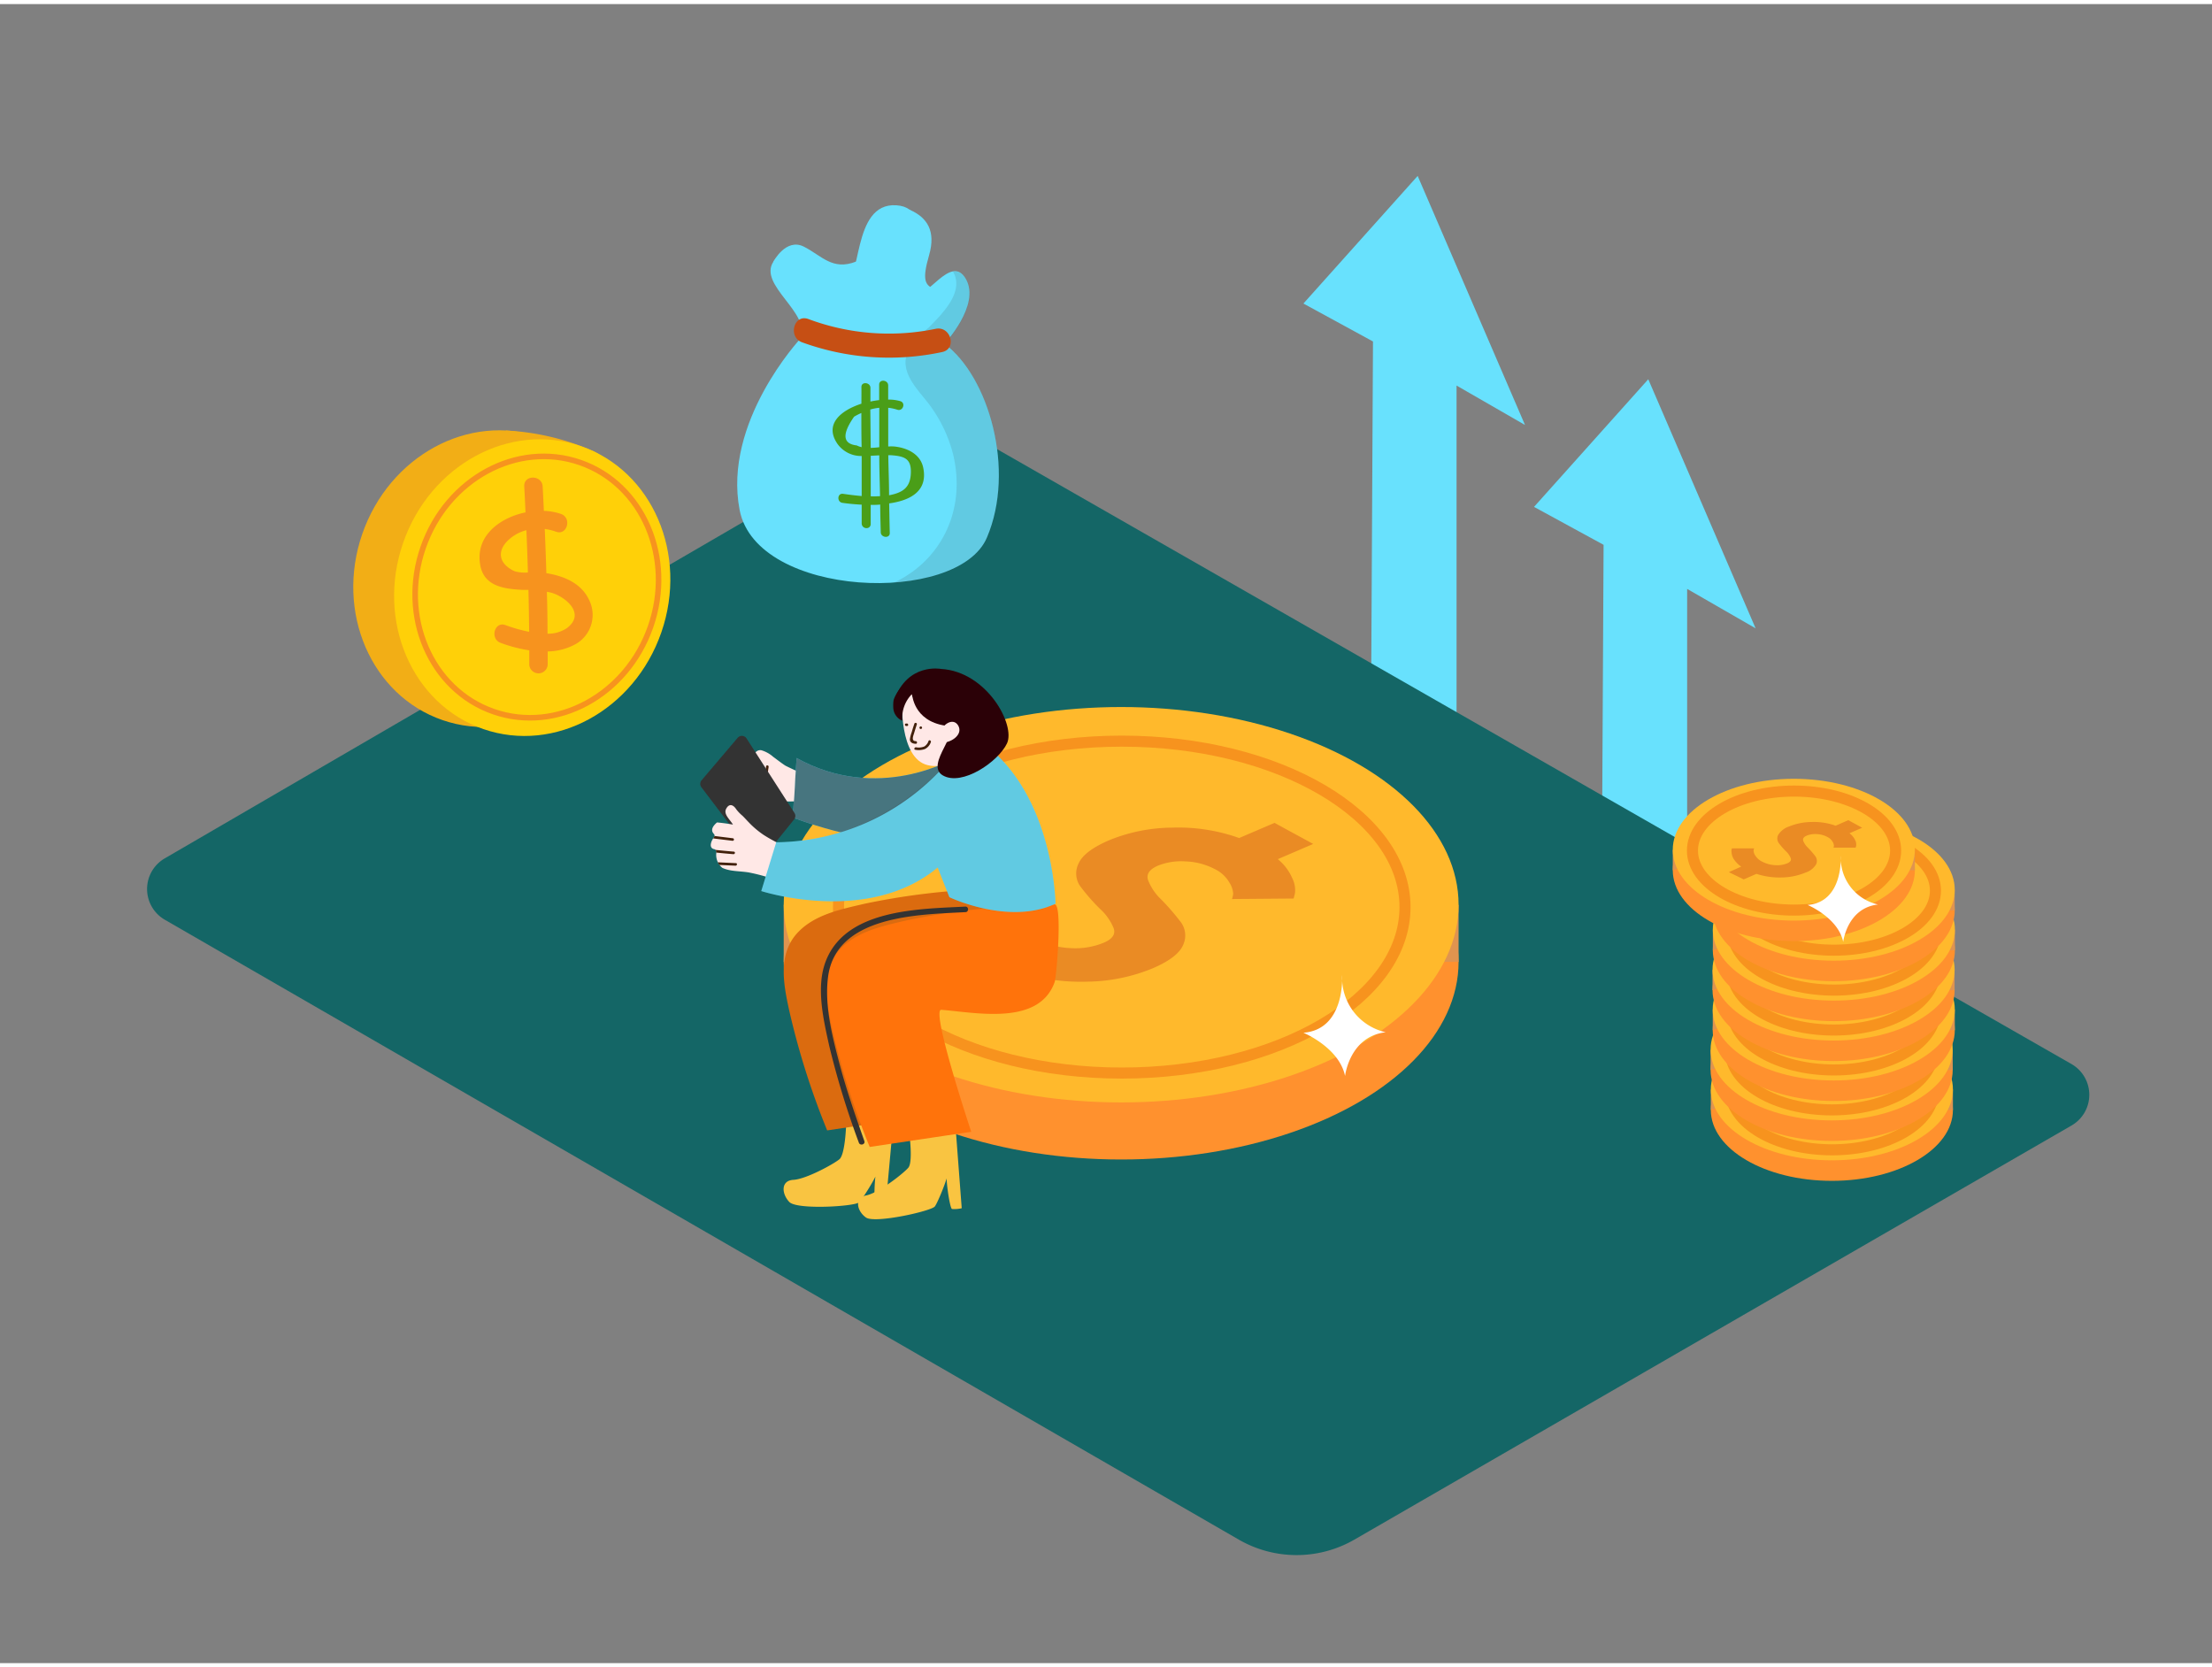 <svg id="Layer_2" data-name="Layer 2" xmlns="http://www.w3.org/2000/svg" viewBox="0 0 400 300" width="406" height="306" class="illustration styles_illustrationTablet__1DWOa"><rect x="0" y="0" width="400" height="300" fill="#808080" stroke="none"/><title>0</title><polygon points="289.34 219.48 305.09 228.1 305.09 105.75 317.47 112.88 298.06 67.84 277.4 90.92 289.98 97.78 289.34 219.48" fill="#68e1fd"></polygon><polygon points="247.64 182.71 263.39 191.33 263.39 68.98 275.77 76.11 256.36 31.07 235.7 54.15 248.28 61.01 247.64 182.71" fill="#68e1fd"></polygon><path d="M29.79,154.48,165.4,75.62a6.41,6.41,0,0,1,6.41,0L374.59,191.67a6.41,6.41,0,0,1,0,11.12L244.93,277.66a20.93,20.93,0,0,1-20.93,0L29.81,165.58A6.41,6.41,0,0,1,29.79,154.48Z" fill="#146666"></path><path d="M91.48,77.11a44.75,44.75,0,0,1,15.82,3.73c8,3.6-15.82,10.11-15.82,10.11" fill="#f2ae16"></path><ellipse cx="88.85" cy="103.9" rx="27.06" ry="24.71" transform="translate(-38.36 153.95) rotate(-70.94)" fill="#f2ae16"></ellipse><ellipse cx="96.24" cy="105.51" rx="27.06" ry="24.71" transform="translate(-34.91 162.03) rotate(-70.94)" fill="#ffd008"></ellipse><ellipse cx="96.24" cy="105.51" rx="23.71" ry="21.65" transform="matrix(0.33, -0.95, 0.95, 0.33, -34.91, 162.03)" fill="none" stroke="#f7931e" stroke-miterlimit="10"></ellipse><path d="M106.46,107.61c-1.44-2.95-4.58-4.22-7.66-4.7q-.12-4-.29-8a10.06,10.06,0,0,1,2.05.5c2,.73,2.89-2.49.89-3.21a10.5,10.5,0,0,0-3.1-.56c-.07-1.47-.14-2.94-.22-4.41-.12-2.13-3.46-2.15-3.33,0,.09,1.56.16,3.12.23,4.68-4.75,1-9.15,4.33-8.18,9.58.71,3.86,4.42,4.27,7.71,4.44l1,0q.09,3.79.13,7.58a27.94,27.94,0,0,1-4.27-1.21c-2-.75-2.88,2.47-.89,3.21a26,26,0,0,0,5.18,1.35c0,.87,0,1.74,0,2.62a1.67,1.67,0,0,0,3.33,0c0-.81,0-1.61,0-2.42a10.82,10.82,0,0,0,5.15-1.38A6.07,6.07,0,0,0,106.46,107.61Zm-13.4-5.05c-2.93-1.35-3.28-3.74-1-5.76a7.56,7.56,0,0,1,3.13-1.67q.17,3.83.27,7.65A6.74,6.74,0,0,1,93.06,102.56Zm9.44,10.29a6.07,6.07,0,0,1-3.49,1q0-3.79-.12-7.58c.29.06.59.11.88.19C102.26,107.2,106,110.23,102.5,112.85Z" fill="#f7931e"></path><ellipse cx="202.74" cy="173.18" rx="61.02" ry="35.75" fill="#ff912e"></ellipse><polygon points="141.72 173.19 141.72 162.86 148.37 171.11 141.72 173.19" fill="#e0944f"></polygon><polygon points="263.76 162.86 263.76 173.19 256.02 173.19 261.69 164.9 263.76 162.86" fill="#e0944f"></polygon><ellipse cx="202.74" cy="162.86" rx="61.02" ry="35.75" fill="#ffb92c"></ellipse><path d="M233.69,158.08a4.77,4.77,0,0,1,.48,2.71l-.24.95-11.14.09a5.06,5.06,0,0,0,.21-.95,4.17,4.17,0,0,0-.67-2,6.09,6.09,0,0,0-2.69-2.48,12.19,12.19,0,0,0-5.23-1.37,11.28,11.28,0,0,0-5,.76q-2.34,1-1.8,2.63a9.65,9.65,0,0,0,2.37,3.49,42.42,42.42,0,0,1,3.38,3.88,4.06,4.06,0,0,1,.61,4.3q-.94,2.28-5.41,4.22a32,32,0,0,1-11.8,2.46,37.76,37.76,0,0,1-12.91-1.82l-6.4,2.75L170,174l6.23-2.67a14.06,14.06,0,0,1-3-2.67,7.93,7.93,0,0,1-1.47-2.49,8.18,8.18,0,0,1-.38-2,4.35,4.35,0,0,1,.11-1.41l.22-.53,11.14,0a8.88,8.88,0,0,0-.27,1.13,4.74,4.74,0,0,0,.9,2.53,8.36,8.36,0,0,0,3.69,3.14,15.83,15.83,0,0,0,6.47,1.68,13.48,13.48,0,0,0,6-1q2.31-1,1.74-2.61a9.62,9.62,0,0,0-2.46-3.49,35.67,35.67,0,0,1-3.41-3.87,4,4,0,0,1-.48-4.31q1-2.31,5.68-4.29A30.65,30.65,0,0,1,212,148.92a32.7,32.7,0,0,1,12.08,1.88l6.39-2.74,7,3.81-6.4,2.75A9.12,9.12,0,0,1,233.69,158.08Z" fill="#ea8b24"></path><ellipse cx="202.85" cy="163.29" rx="51.22" ry="30.01" fill="none" stroke="#f7931e" stroke-miterlimit="10" stroke-width="2"></ellipse><ellipse cx="331.26" cy="199.97" rx="21.89" ry="12.82" fill="#ff912e"></ellipse><polygon points="309.37 199.97 309.37 196.26 311.75 199.22 309.37 199.97" fill="#e0944f"></polygon><polygon points="353.15 196.26 353.15 199.97 350.37 199.97 352.41 196.99 353.15 196.26" fill="#e0944f"></polygon><ellipse cx="331.26" cy="196.26" rx="21.89" ry="12.82" fill="#ffb92c"></ellipse><path d="M342.36,194.55a1.71,1.71,0,0,1,.17,1l-.09.34-4,0a1.82,1.82,0,0,0,.07-.34,1.49,1.49,0,0,0-.24-.73,2.19,2.19,0,0,0-1-.89,4.37,4.37,0,0,0-1.88-.49,4,4,0,0,0-1.78.27q-.84.36-.65.94a3.46,3.46,0,0,0,.85,1.25,15.22,15.22,0,0,1,1.21,1.39,1.46,1.46,0,0,1,.22,1.54,3.44,3.44,0,0,1-1.94,1.51,11.5,11.5,0,0,1-4.23.88,13.54,13.54,0,0,1-4.63-.65l-2.3,1-2.69-1.31,2.23-1a5,5,0,0,1-1.07-1,2.84,2.84,0,0,1-.53-.89,2.93,2.93,0,0,1-.14-.72,1.56,1.56,0,0,1,0-.5l.08-.19h4a3.19,3.19,0,0,0-.1.4,1.7,1.7,0,0,0,.32.91,3,3,0,0,0,1.32,1.13,5.68,5.68,0,0,0,2.32.6,4.83,4.83,0,0,0,2.14-.34q.83-.36.62-.94a3.45,3.45,0,0,0-.88-1.25,12.79,12.79,0,0,1-1.22-1.39,1.43,1.43,0,0,1-.17-1.55,3.73,3.73,0,0,1,2-1.54,11,11,0,0,1,4.06-.8,11.73,11.73,0,0,1,4.33.67l2.29-1,2.51,1.37-2.3,1A3.27,3.27,0,0,1,342.36,194.55Z" fill="#ea8b24"></path><ellipse cx="331.3" cy="196.42" rx="18.37" ry="10.76" fill="none" stroke="#f7931e" stroke-miterlimit="10" stroke-width="2"></ellipse><ellipse cx="331.22" cy="192.75" rx="21.89" ry="12.82" fill="#ff912e"></ellipse><polygon points="309.33 192.75 309.33 189.04 311.72 192 309.33 192.75" fill="#e0944f"></polygon><polygon points="353.11 189.04 353.11 192.75 350.33 192.75 352.37 189.77 353.11 189.04" fill="#e0944f"></polygon><ellipse cx="331.22" cy="189.04" rx="21.89" ry="12.82" fill="#ffb92c"></ellipse><path d="M342.32,187.33a1.71,1.71,0,0,1,.17,1l-.09.34-4,0a1.82,1.82,0,0,0,.07-.34,1.49,1.49,0,0,0-.24-.73,2.19,2.19,0,0,0-1-.89,4.37,4.37,0,0,0-1.88-.49,4,4,0,0,0-1.78.27q-.84.36-.65.94a3.46,3.46,0,0,0,.85,1.25,15.22,15.22,0,0,1,1.21,1.39,1.46,1.46,0,0,1,.22,1.54,3.44,3.44,0,0,1-1.94,1.51,11.5,11.5,0,0,1-4.23.88,13.54,13.54,0,0,1-4.63-.65l-2.3,1L319.46,193l2.23-1a5,5,0,0,1-1.07-1,2.84,2.84,0,0,1-.53-.89,2.93,2.93,0,0,1-.14-.72,1.56,1.56,0,0,1,0-.5l.08-.19h4a3.19,3.19,0,0,0-.1.4,1.7,1.7,0,0,0,.32.91,3,3,0,0,0,1.32,1.13,5.68,5.68,0,0,0,2.32.6,4.83,4.83,0,0,0,2.14-.34q.83-.36.62-.94a3.45,3.45,0,0,0-.88-1.25,12.79,12.79,0,0,1-1.22-1.39,1.43,1.43,0,0,1-.17-1.55,3.73,3.73,0,0,1,2-1.54,11,11,0,0,1,4.06-.8,11.73,11.73,0,0,1,4.33.67l2.29-1,2.51,1.37-2.3,1A3.27,3.27,0,0,1,342.32,187.33Z" fill="#ea8b24"></path><ellipse cx="331.26" cy="189.2" rx="18.37" ry="10.76" fill="none" stroke="#f7931e" stroke-miterlimit="10" stroke-width="2"></ellipse><ellipse cx="331.6" cy="185.53" rx="21.89" ry="12.82" fill="#ff912e"></ellipse><polygon points="309.72 185.53 309.72 181.82 312.1 184.78 309.72 185.53" fill="#e0944f"></polygon><polygon points="353.49 181.82 353.49 185.53 350.72 185.53 352.75 182.55 353.49 181.82" fill="#e0944f"></polygon><ellipse cx="331.6" cy="181.82" rx="21.89" ry="12.82" fill="#ffb92c"></ellipse><path d="M342.71,180.11a1.71,1.71,0,0,1,.17,1l-.09.34-4,0a1.82,1.82,0,0,0,.07-.34,1.49,1.49,0,0,0-.24-.73,2.19,2.19,0,0,0-1-.89,4.37,4.37,0,0,0-1.88-.49,4,4,0,0,0-1.78.27q-.84.36-.65.94a3.46,3.46,0,0,0,.85,1.25,15.22,15.22,0,0,1,1.21,1.39,1.46,1.46,0,0,1,.22,1.54,3.44,3.44,0,0,1-1.94,1.51,11.5,11.5,0,0,1-4.23.88,13.54,13.54,0,0,1-4.63-.65l-2.3,1-2.69-1.31,2.23-1a5,5,0,0,1-1.07-1,2.84,2.84,0,0,1-.53-.89,2.93,2.93,0,0,1-.14-.72,1.56,1.56,0,0,1,0-.5l.08-.19h4a3.19,3.19,0,0,0-.1.4,1.7,1.7,0,0,0,.32.91A3,3,0,0,0,326,184a5.68,5.68,0,0,0,2.32.6,4.83,4.83,0,0,0,2.14-.34q.83-.36.62-.94a3.45,3.45,0,0,0-.88-1.25,12.79,12.79,0,0,1-1.22-1.39,1.43,1.43,0,0,1-.17-1.55,3.73,3.73,0,0,1,2-1.54,11,11,0,0,1,4.06-.8,11.73,11.73,0,0,1,4.33.67l2.29-1,2.51,1.37-2.3,1A3.27,3.27,0,0,1,342.71,180.11Z" fill="#ea8b24"></path><ellipse cx="331.64" cy="181.98" rx="18.37" ry="10.76" fill="none" stroke="#f7931e" stroke-miterlimit="10" stroke-width="2"></ellipse><ellipse cx="331.57" cy="178.31" rx="21.89" ry="12.82" fill="#ff912e"></ellipse><polygon points="309.68 178.31 309.68 174.6 312.06 177.56 309.68 178.31" fill="#e0944f"></polygon><polygon points="353.45 174.6 353.45 178.31 350.68 178.31 352.71 175.33 353.45 174.6" fill="#e0944f"></polygon><ellipse cx="331.57" cy="174.6" rx="21.89" ry="12.82" fill="#ffb92c"></ellipse><path d="M342.67,172.89a1.71,1.71,0,0,1,.17,1l-.09.34-4,0a1.82,1.82,0,0,0,.07-.34,1.49,1.49,0,0,0-.24-.73,2.19,2.19,0,0,0-1-.89,4.37,4.37,0,0,0-1.88-.49,4,4,0,0,0-1.78.27q-.84.36-.65.94a3.46,3.46,0,0,0,.85,1.25,15.22,15.22,0,0,1,1.21,1.39,1.46,1.46,0,0,1,.22,1.54,3.44,3.44,0,0,1-1.94,1.51,11.5,11.5,0,0,1-4.23.88,13.54,13.54,0,0,1-4.63-.65l-2.3,1-2.69-1.31,2.23-1a5,5,0,0,1-1.07-1,2.84,2.84,0,0,1-.53-.89,2.93,2.93,0,0,1-.14-.72,1.56,1.56,0,0,1,0-.5l.08-.19h4a3.19,3.19,0,0,0-.1.4,1.7,1.7,0,0,0,.32.91,3,3,0,0,0,1.32,1.13,5.68,5.68,0,0,0,2.32.6,4.83,4.83,0,0,0,2.14-.34q.83-.36.62-.94a3.45,3.45,0,0,0-.88-1.25,12.79,12.79,0,0,1-1.22-1.39,1.43,1.43,0,0,1-.17-1.55,3.73,3.73,0,0,1,2-1.54,11,11,0,0,1,4.06-.8,11.73,11.73,0,0,1,4.33.67l2.29-1,2.51,1.37-2.3,1A3.27,3.27,0,0,1,342.67,172.89Z" fill="#ea8b24"></path><ellipse cx="331.6" cy="174.76" rx="18.37" ry="10.76" fill="none" stroke="#f7931e" stroke-miterlimit="10" stroke-width="2"></ellipse><ellipse cx="331.62" cy="171.09" rx="21.89" ry="12.82" fill="#ff912e"></ellipse><polygon points="309.74 171.09 309.74 167.38 312.12 170.34 309.74 171.09" fill="#e0944f"></polygon><polygon points="353.51 167.38 353.51 171.09 350.74 171.09 352.77 168.11 353.51 167.38" fill="#e0944f"></polygon><ellipse cx="331.62" cy="167.38" rx="21.89" ry="12.82" fill="#ffb92c"></ellipse><path d="M342.73,165.67a1.71,1.71,0,0,1,.17,1l-.09.34-4,0a1.82,1.82,0,0,0,.07-.34,1.49,1.49,0,0,0-.24-.73,2.19,2.19,0,0,0-1-.89,4.37,4.37,0,0,0-1.88-.49,4,4,0,0,0-1.78.27q-.84.36-.65.94a3.46,3.46,0,0,0,.85,1.25,15.22,15.22,0,0,1,1.21,1.39,1.46,1.46,0,0,1,.22,1.54,3.44,3.44,0,0,1-1.94,1.51,11.5,11.5,0,0,1-4.23.88,13.54,13.54,0,0,1-4.63-.65l-2.3,1-2.69-1.31,2.23-1a5,5,0,0,1-1.07-1,2.84,2.84,0,0,1-.53-.89,2.93,2.93,0,0,1-.14-.72,1.56,1.56,0,0,1,0-.5l.08-.19h4a3.19,3.19,0,0,0-.1.4,1.7,1.7,0,0,0,.32.91,3,3,0,0,0,1.32,1.13,5.68,5.68,0,0,0,2.32.6,4.83,4.83,0,0,0,2.14-.34q.83-.36.62-.94a3.45,3.45,0,0,0-.88-1.25,12.79,12.79,0,0,1-1.22-1.39,1.43,1.43,0,0,1-.17-1.55,3.73,3.73,0,0,1,2-1.54,11,11,0,0,1,4.06-.8,11.73,11.73,0,0,1,4.33.67l2.29-1,2.51,1.37-2.3,1A3.27,3.27,0,0,1,342.73,165.67Z" fill="#ea8b24"></path><ellipse cx="331.66" cy="167.54" rx="18.37" ry="10.76" fill="none" stroke="#f7931e" stroke-miterlimit="10" stroke-width="2"></ellipse><ellipse cx="331.59" cy="163.87" rx="21.89" ry="12.82" fill="#ff912e"></ellipse><polygon points="309.7 163.87 309.7 160.16 312.08 163.12 309.7 163.87" fill="#e0944f"></polygon><polygon points="353.47 160.16 353.47 163.87 350.7 163.87 352.73 160.89 353.47 160.16" fill="#e0944f"></polygon><ellipse cx="331.59" cy="160.16" rx="21.89" ry="12.82" fill="#ffb92c"></ellipse><path d="M342.69,158.45a1.71,1.71,0,0,1,.17,1l-.09.34-4,0a1.82,1.82,0,0,0,.07-.34,1.49,1.49,0,0,0-.24-.73,2.19,2.19,0,0,0-1-.89,4.37,4.37,0,0,0-1.88-.49,4,4,0,0,0-1.78.27q-.84.36-.65.94a3.46,3.46,0,0,0,.85,1.25,15.22,15.22,0,0,1,1.21,1.39,1.46,1.46,0,0,1,.22,1.54,3.44,3.44,0,0,1-1.94,1.51,11.5,11.5,0,0,1-4.23.88,13.54,13.54,0,0,1-4.63-.65l-2.3,1-2.69-1.31,2.23-1a5,5,0,0,1-1.07-1,2.84,2.84,0,0,1-.53-.89,2.93,2.93,0,0,1-.14-.72,1.56,1.56,0,0,1,0-.5l.08-.19h4a3.19,3.19,0,0,0-.1.4,1.7,1.7,0,0,0,.32.91,3,3,0,0,0,1.32,1.13,5.68,5.68,0,0,0,2.32.6,4.83,4.83,0,0,0,2.14-.34q.83-.36.62-.94a3.45,3.45,0,0,0-.88-1.25A12.79,12.79,0,0,1,329,159a1.43,1.43,0,0,1-.17-1.55,3.73,3.73,0,0,1,2-1.54,11,11,0,0,1,4.06-.8,11.73,11.73,0,0,1,4.33.67l2.29-1,2.51,1.37-2.3,1A3.27,3.27,0,0,1,342.69,158.45Z" fill="#ea8b24"></path><ellipse cx="331.62" cy="160.32" rx="18.37" ry="10.76" fill="none" stroke="#f7931e" stroke-miterlimit="10" stroke-width="2"></ellipse><ellipse cx="324.38" cy="156.62" rx="21.89" ry="12.82" fill="#ff912e"></ellipse><polygon points="302.49 156.62 302.49 152.91 304.87 155.88 302.49 156.62" fill="#e0944f"></polygon><polygon points="346.27 152.91 346.27 156.62 343.49 156.62 345.52 153.65 346.27 152.91" fill="#e0944f"></polygon><ellipse cx="324.38" cy="152.91" rx="21.89" ry="12.82" fill="#ffb92c"></ellipse><path d="M335.48,151.2a1.71,1.71,0,0,1,.17,1l-.09.34-4,0a1.82,1.82,0,0,0,.07-.34,1.49,1.49,0,0,0-.24-.73,2.19,2.19,0,0,0-1-.89,4.37,4.37,0,0,0-1.88-.49,4,4,0,0,0-1.78.27q-.84.36-.65.94a3.46,3.46,0,0,0,.85,1.25A15.22,15.22,0,0,1,328.2,154a1.46,1.46,0,0,1,.22,1.54,3.44,3.44,0,0,1-1.94,1.51,11.5,11.5,0,0,1-4.23.88,13.54,13.54,0,0,1-4.63-.65l-2.3,1-2.69-1.31,2.23-1a5,5,0,0,1-1.07-1,2.84,2.84,0,0,1-.53-.89,2.93,2.93,0,0,1-.14-.72,1.56,1.56,0,0,1,0-.5l.08-.19h4a3.19,3.19,0,0,0-.1.4,1.7,1.7,0,0,0,.32.91,3,3,0,0,0,1.32,1.13,5.68,5.68,0,0,0,2.32.6,4.83,4.83,0,0,0,2.14-.34q.83-.36.62-.94a3.45,3.45,0,0,0-.88-1.25,12.79,12.79,0,0,1-1.22-1.39,1.43,1.43,0,0,1-.17-1.55,3.73,3.73,0,0,1,2-1.54,11,11,0,0,1,4.06-.8,11.73,11.73,0,0,1,4.33.67l2.29-1,2.51,1.37-2.3,1A3.27,3.27,0,0,1,335.48,151.2Z" fill="#ea8b24"></path><ellipse cx="324.42" cy="153.07" rx="18.37" ry="10.76" fill="none" stroke="#f7931e" stroke-miterlimit="10" stroke-width="2"></ellipse><path d="M139.86,46.56s2.27-4.31,5.48-2.71,5.16,4.41,9.47,2.71,7-10.62,9.87-9.29,4.63,3.66,3.32,8.17-.73,5.53,1.17,6.12-5,7.28-10.35,5.83S139.86,46.56,139.86,46.56Z" fill="#68e1fd"></path><path d="M144.75,60.49s-14.08,15.05-11,31,39.47,17.26,44.71,5,.31-29.19-7.67-35.06c0,0,6.58-7,3.87-11.72s-7.12,4-9.5,2.74,5.17-15.52-3.07-16.07S156,51,152.53,50.23s-9.84-7.92-12.67-3.66S146.71,55.81,144.75,60.49Z" fill="#68e1fd"></path><path d="M170.82,61.49s6.58-7,3.87-11.72c-.69-1.2-1.49-1.53-2.34-1.38,2.05,3.6-1.8,7.47-4.42,10.12a22.1,22.1,0,0,0-3.29,3.36c-2.23,3.65.15,6.52,2.45,9.34a25.56,25.56,0,0,1,5.24,10.11c2.56,10.6-2.55,19.59-10.8,23.35,7.87-.52,14.87-3.24,17-8.13C183.73,84.26,178.8,67.36,170.82,61.49Z" fill="#333" opacity="0.13"></path><path d="M169.2,58.72a41.6,41.6,0,0,1-23-1.76c-2.64-1-3.77,3.25-1.16,4.2a45.93,45.93,0,0,0,25.33,1.76C173.1,62.35,171.94,58.16,169.2,58.72Z" fill="#c64f14"></path><path d="M166.94,83.8c-.52-2.46-2.94-3.57-5.22-3.8a7.69,7.69,0,0,0-1.1,0c0-2.33,0-4.66,0-7a7.89,7.89,0,0,1,1.65.35c1,.33,1.56-1.21.56-1.54a7.41,7.41,0,0,0-2.22-.29c0-.86,0-1.72,0-2.57,0-1-1.63-1.19-1.63-.13s0,1.86,0,2.79c-.52.06-1,.14-1.58.26,0-.83,0-1.65,0-2.48,0-1-1.65-1.19-1.63-.13s0,2,0,3C152,73.49,149,76,151.45,79.54a5.27,5.27,0,0,0,4.37,2.18c0,2.41,0,4.82,0,7.24-1.14-.1-2.27-.24-3.35-.4s-1.17,1.48-.13,1.63c.88.13,2.12.26,3.48.33,0,1.12,0,2.24,0,3.36s1.63,1.19,1.63.13,0-2.3,0-3.45c.57,0,1.14,0,1.72-.06,0,1.68.06,3.36.1,5,0,1,1.66,1.18,1.63.13-.05-1.78-.07-3.56-.11-5.34C164.6,89.76,167.85,88.07,166.94,83.8Zm-12.07-4q-3.73-.46-.42-5.19a11.5,11.5,0,0,1,1.31-.67c0,2.06,0,4.12.05,6.18A3.92,3.92,0,0,1,154.87,79.78Zm2.52-6.49A8.74,8.74,0,0,1,159,73c0,2.38,0,4.75,0,7.13-.52.06-1,.11-1.55.12C157.43,77.93,157.41,75.61,157.38,73.3ZM157.46,89c0-2.44,0-4.88,0-7.32l1.54-.08c0,2.46.09,4.92.14,7.38C158.59,89,158,89.05,157.46,89Zm3.31-.22c0-2.4-.11-4.8-.14-7.2.18,0,.36,0,.53,0,2.48.18,3.65.66,3.55,3.25S163.26,88.35,160.77,88.82Z" fill="#4a9e18"></path><path d="M153,202.8s-.17,5.23-1.21,6.09-6,3.59-8.32,3.72-2.13,2.54-.74,4,11.88.81,12.63.06,3.64-5.47,3.21-5.55-.63,6.3-.22,6.52a5.55,5.55,0,0,0,1.76.15L161.64,201" fill="#f9c441"></path><path d="M164.43,204.21s.7,5.18-.18,6.21-5.33,4.53-7.59,5-1.68,2.86-.07,4,11.85-1.17,12.46-2,2.68-6,2.24-6,.42,6.32.86,6.46a5.55,5.55,0,0,0,1.76-.14L172.64,201" fill="#f9c441"></path><path d="M172.44,136.43s-13.65,8.09-28.39-.1l-.7,10.76s16.2,6.45,27.64,3.81" fill="#68e1fd"></path><path d="M172.44,136.43s-13.65,8.09-28.39-.1l-.7,10.76s16.2,6.45,27.64,3.81" fill="#333" opacity="0.62"></path><path d="M143.9,138.61s-1.77-.82-1.93-.93c-.74-.49-1.45-1.05-2.16-1.57a5.6,5.6,0,0,0-2.16-1.19,1.13,1.13,0,0,0-1.25,1.42c.15.82,1.52,1.71,2.06,2.3,0,0,.42-1,.47-1a5.11,5.11,0,0,1-.47,1,1,1,0,0,1-.11.34c-.65,1.21-1.56,2.28-2.25,3.47a4.32,4.32,0,0,1-.3.55l-.18.39a24,24,0,0,0,2.52.31,20.62,20.62,0,0,0,5.42.47C143.72,142.34,143.76,140.52,143.9,138.61Z" fill="#ffe8e6"></path><path d="M140.35,141.95c-1.7-.71-1.63-2.45-1.36-4,.05-.29-.4-.42-.45-.12-.32,1.84-.27,3.75,1.69,4.57C140.51,142.51,140.63,142.06,140.35,141.95Z" fill="#42210b"></path><path d="M162.51,178.85c1.08.09,11,1.26,18.51-1.47a26.8,26.8,0,0,0,3.72-9,52.39,52.39,0,0,0,1.4-8.72l-7.59.35a128.13,128.13,0,0,0-22.24,2.68c-4.26,1-9.1,1.95-12.17,5.33-3.49,3.85-2.46,9.19-1.46,13.81a138.4,138.4,0,0,0,6.9,21.84l18.36-2.74S160.54,178.69,162.51,178.85Z" fill="#db6b0f"></path><path d="M170.22,181.86c6.4.52,17.65,2.91,20.49-5,.34-.94,1.45-14.13,0-14.06l-4.45.21A128.13,128.13,0,0,0,164,165.68c-4.26,1-9.1,1.95-12.17,5.33-3.49,3.85-2.46,9.19-1.46,13.81a138.4,138.4,0,0,0,6.9,21.84l18.36-2.74S168.24,181.7,170.22,181.86Z" fill="#ff730b"></path><path d="M138,154.37l5.6-6.93a1,1,0,0,0,.06-1.18L135,132.79a1,1,0,0,0-1.61-.11l-6.54,7.7a1,1,0,0,0,0,1.26l9.65,12.71A1,1,0,0,0,138,154.37Z" fill="#333"></path><path d="M147.65,156.45l-.07,0a1,1,0,0,0-.49-1.34,1.08,1.08,0,0,0-.82-1.44,24.51,24.51,0,0,1-3.68-1,16.9,16.9,0,0,1-2.23-1.13c-.77-.4-1.52-.82-2.25-1.29a16.09,16.09,0,0,1-2.72-2.3c-.38-.39-.74-.8-1.13-1.18a7.07,7.07,0,0,1-1.11-1.15c-.56-.88-1.3-1.11-1.83-.12s.63,1.88,1.22,2.87c-1-.18-1.91-.3-2.87-.39l-.08.06q-1.36,1.19-.44,2.08a.51.51,0,0,1-.08.61c-.45.55-1,1.9.12,2.09a.51.51,0,0,1,.35.62,3,3,0,0,0,1.09,2.76c1.46.66,3,.55,4.7.81a32.56,32.56,0,0,1,5,1.38q2.54.65,5,1.46a1.12,1.12,0,0,0,1.37-1.47l.35.09C148.27,158.75,148.78,156.82,147.65,156.45Z" fill="#ffe8e6"></path><path d="M129.05,150.74l-.09.13,3.5.43a.23.23,0,0,0,.06-.46l-3.32-.41A.67.67,0,0,1,129.05,150.74Z" fill="#42210b"></path><path d="M129.52,153.43c1,.1,2.08.21,3.12.29.3,0,.36-.44.06-.46-1.11-.09-2.22-.2-3.33-.31A.6.6,0,0,1,129.52,153.43Z" fill="#42210b"></path><path d="M130.08,155.67l2.93.13c.3,0,.36-.45.06-.46l-3.27-.15A2.94,2.94,0,0,0,130.08,155.67Z" fill="#42210b"></path><path d="M172,136.33a41.39,41.39,0,0,1-31.63,15.24l-2.71,8.82s19.28,6.26,31.9-4.26l2.12,5.37s10.76,5.15,19.19,1.17c0,0-.3-23.57-17.22-31.45" fill="#68e1fd"></path><path d="M172,136.33s-11.9,15.21-31.63,15.24l-2.71,8.82s19.28,6.26,31.9-4.26l2.12,5.37s10.76,5.15,19.19,1.17c0,0-.3-23.57-17.22-31.45" fill="#333" opacity="0.13"></path><path d="M163.12,125.73s-.57,10.61,4.62,11.89c5.93,1.45,9.91-6.73,7.26-11.33S164.5,122.16,163.12,125.73Z" fill="#ffe8e6"></path><path d="M166.5,121.23a7.73,7.73,0,0,0-4.75,4.19c-.06.15-.11.29-.16.44a6.47,6.47,0,0,0-.06,1.28,2.67,2.67,0,0,0,1.64,2.45,6.13,6.13,0,0,1,1.76-4.84s-.6,1.17,5.1,3.72c0,0,3.92,5.18,2.83,7.86.1-.26.82-.63,1-.81a15.62,15.62,0,0,0,2.33-2.42C181,126.8,173.28,119.08,166.5,121.23Z" fill="#2b0107"></path><path d="M164.94,124.75s.17,4.85,6,5.73c3.5.54-3.91,7-.44,9s10-2.45,11.59-5.78-3.62-13-11.94-13.48c0,0-6-1.15-8.43,5.58" fill="#2b0107"></path><path d="M166.54,130.62a.23.23,0,0,0-.07.46A.23.23,0,0,0,166.54,130.62Z" fill="#42210b"></path><path d="M163.91,130.1l-.13,0c-.29.09-.11.53.17.44l.13,0C164.37,130.44,164.2,130,163.91,130.1Z" fill="#42210b"></path><path d="M173.28,130.48c-1-1.71-3.26.1-3.19,1.54a.41.41,0,0,0,.51.39.52.52,0,0,0,.05.16,1.38,1.38,0,0,1-.34,0c-.59-.12-.73.81-.14.93C171.63,133.77,174.26,132.23,173.28,130.48Zm-2,.81a.47.47,0,0,0,.17.14.44.44,0,0,0,.45-.05.53.53,0,0,1-.1.17.91.91,0,0,1-.71.34H171A1,1,0,0,1,171.31,131.29Z" fill="#ffe8e6"></path><path d="M165.6,133.28c-.9,0-.41-1.05-.28-1.51s.31-1,.47-1.51c.1-.29-.36-.41-.45-.12-.17.5-.33,1-.47,1.51a5.63,5.63,0,0,0-.33,1.29c0,.62.54.8,1.06.82C165.9,133.77,165.9,133.3,165.6,133.28Z" fill="#42210b"></path><path d="M167.92,133.23a1.91,1.91,0,0,1-.75,1,2.62,2.62,0,0,1-1.54.16c-.29,0-.42.41-.12.45a3.3,3.3,0,0,0,1.74-.13,2.14,2.14,0,0,0,1.08-1.26C168.44,133.19,168,133,167.92,133.23Z" fill="#42210b"></path><path d="M174.56,163.2c-8.31.43-21.51.42-25.2,9.78-1.86,4.7-.46,10.65.59,15.4a153.12,153.12,0,0,0,5.36,17.51c.21.6,1.18.34,1-.27-1.66-4.73-3.32-9.47-4.59-14.32s-2.61-10.22-2-15.23c1.32-11.3,16.34-11.42,24.9-11.87C175.2,164.17,175.21,163.17,174.56,163.2Z" fill="#333"></path><path d="M332.87,154s.54,8.39-6,8.9c0,0,5.52,2.29,6.44,6.68,0,0,.69-6.13,6.29-6.76A8.63,8.63,0,0,1,332.87,154Z" fill="#fff"></path><path d="M242.7,175.59s.64,9.82-7,10.42c0,0,6.47,2.68,7.53,7.82,0,0,.8-7.17,7.36-7.91A10.1,10.1,0,0,1,242.7,175.59Z" fill="#fff"></path></svg>